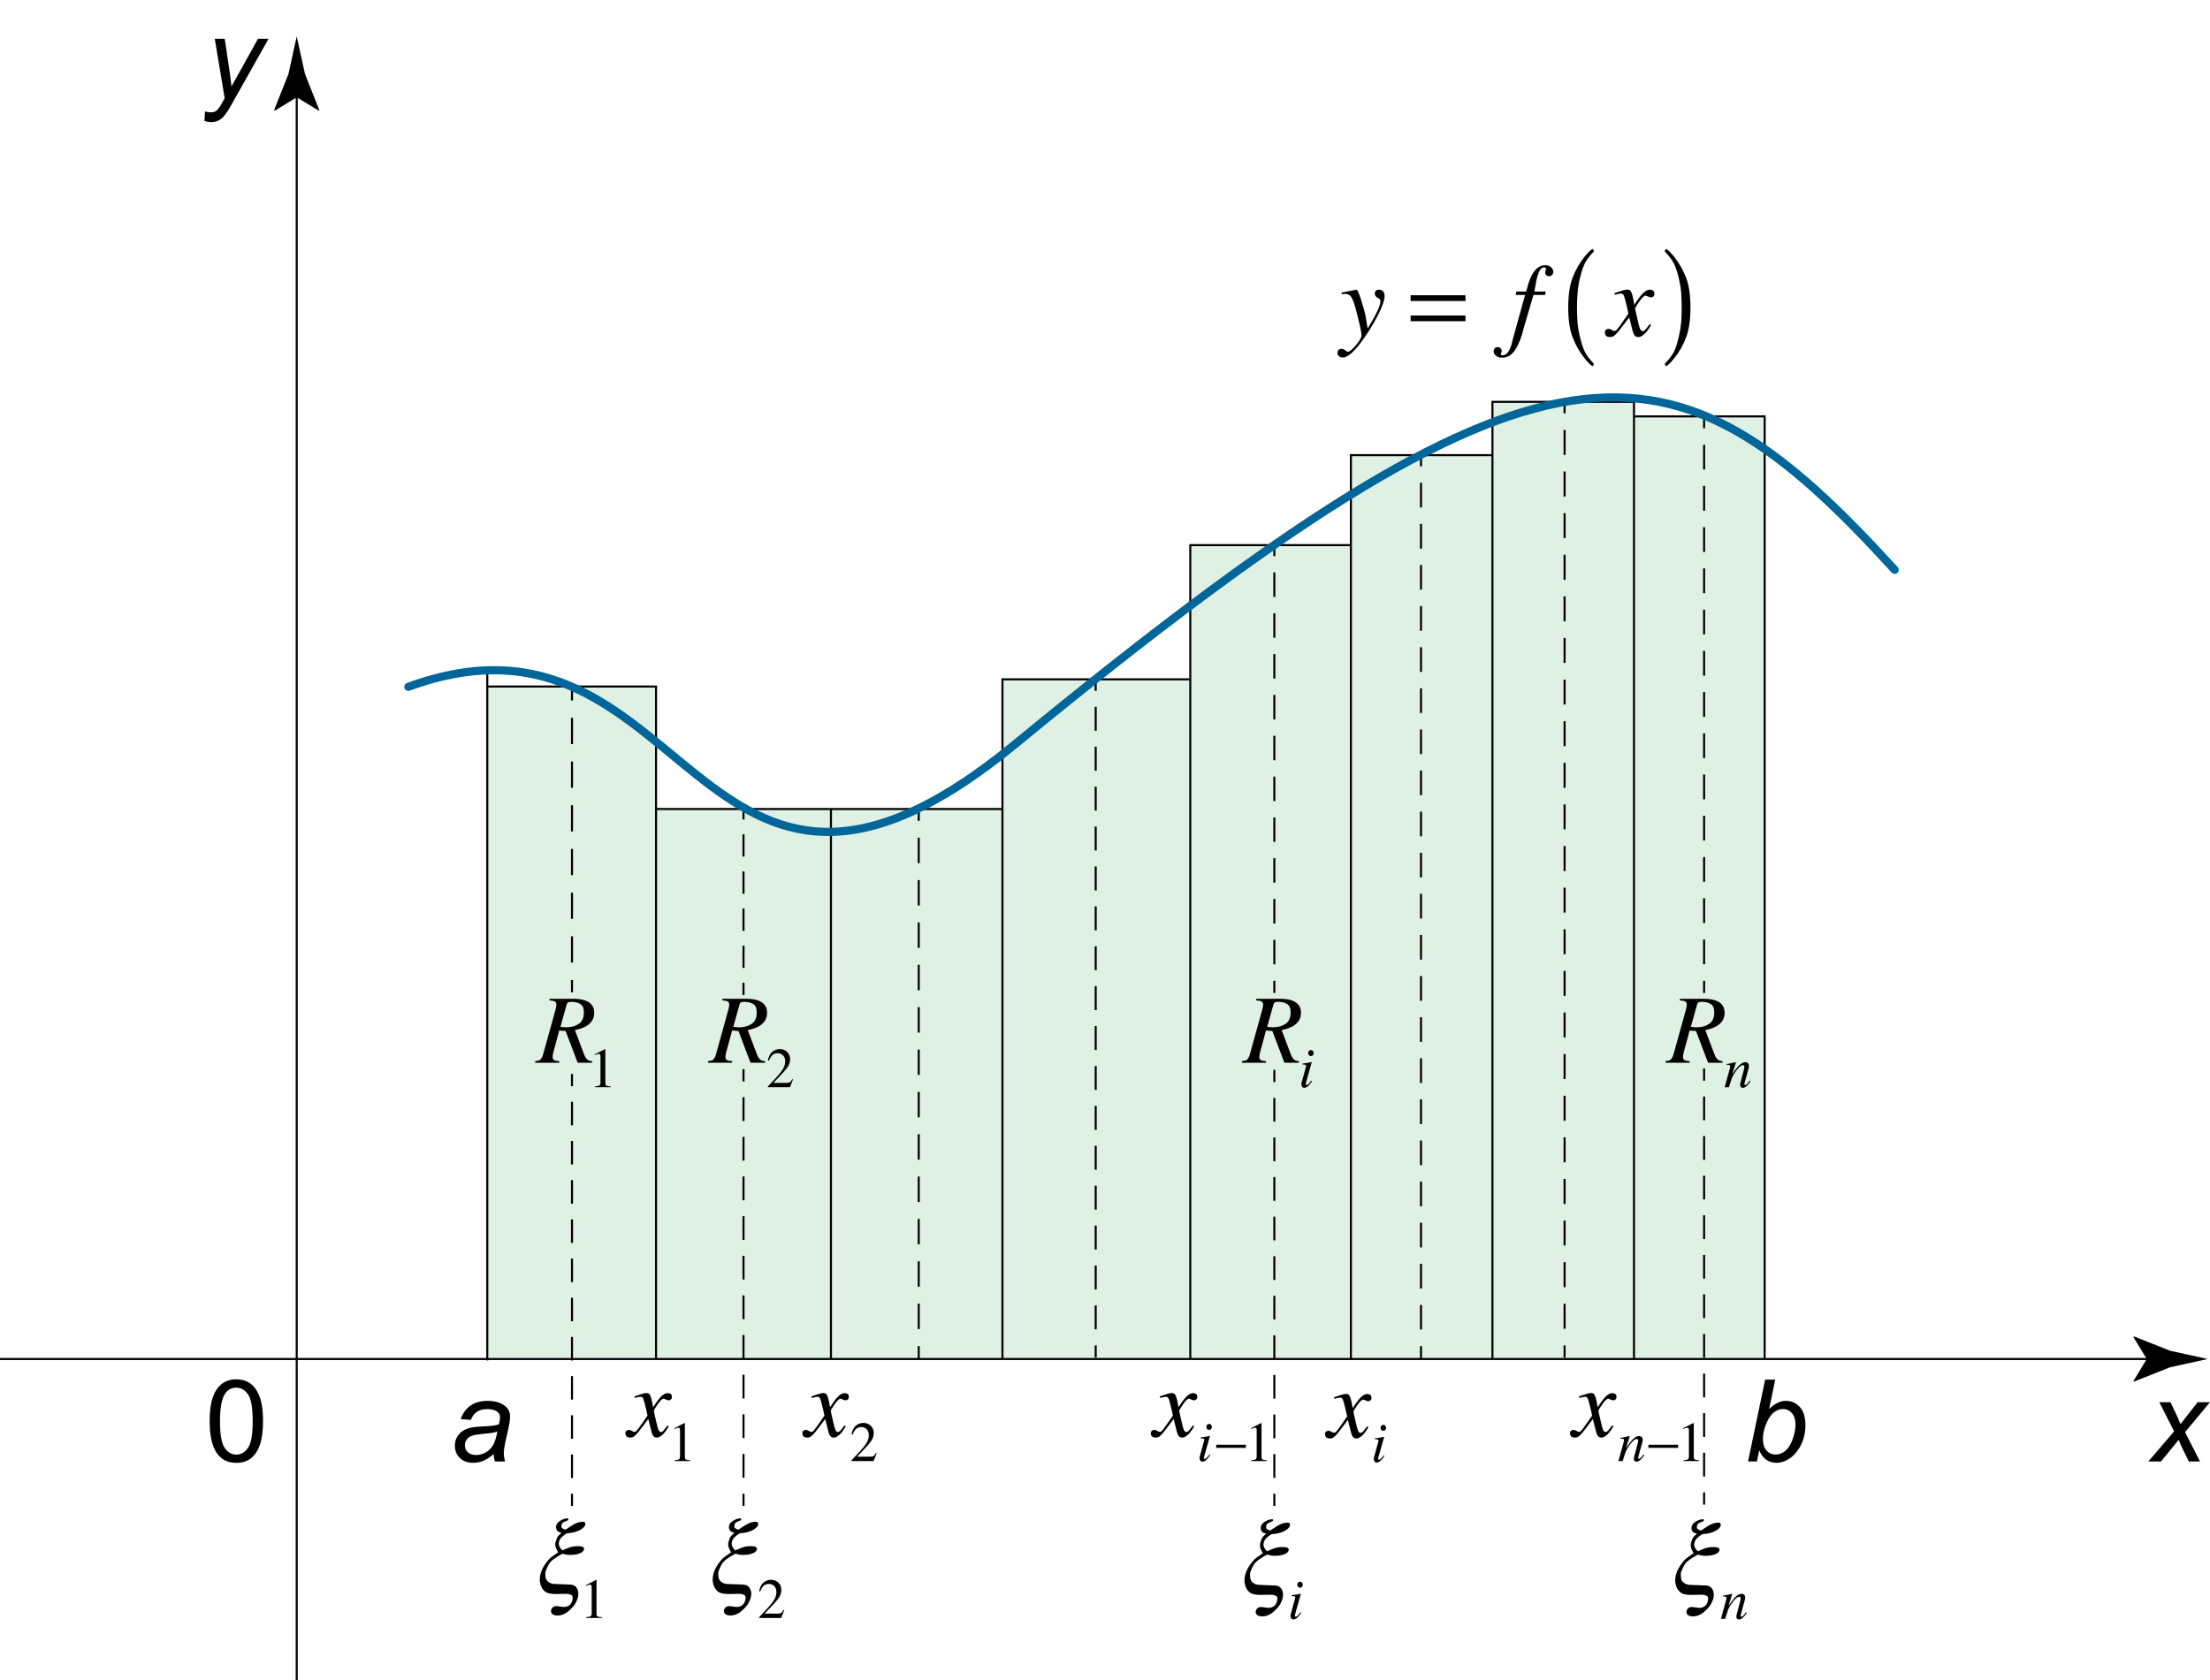 <?xml version="1.0" encoding="utf-8"?>
<!-- Generator: Adobe Illustrator 19.1.0, SVG Export Plug-In . SVG Version: 6.00 Build 0)  -->
<svg version="1.1" xmlns="http://www.w3.org/2000/svg" xmlns:xlink="http://www.w3.org/1999/xlink" x="0px" y="0px"
	 viewBox="0 0 270.615 205.792" style="enable-background:new 0 0 270.615 205.792;" xml:space="preserve">
<style type="text/css">
	.st0{opacity:0.15;fill:#299951;}
	.st1{fill:#131312;}
	.st2{fill:none;stroke:#000000;stroke-width:0.25;}
	.st3{fill:none;stroke:#000000;stroke-width:0.25;stroke-miterlimit:10;}
	.st4{fill:none;stroke:#000000;stroke-width:0.25;stroke-miterlimit:10;stroke-dasharray:2.88,1.92;}
	.st5{fill:none;stroke:#000000;stroke-width:0.25;stroke-miterlimit:10;stroke-dasharray:2.913,1.942;}
	.st6{fill:none;stroke:#000000;stroke-width:0.25;stroke-miterlimit:10;stroke-dasharray:2.933,1.955;}
	.st7{fill:none;stroke:#000000;stroke-width:0.25;stroke-miterlimit:10;stroke-dasharray:3.113,2.075;}
	.st8{fill:none;stroke:#000000;stroke-width:0.25;stroke-miterlimit:10;stroke-dasharray:2.909,1.939;}
	.st9{fill:none;stroke:#000000;stroke-width:0.25;stroke-miterlimit:10;stroke-dasharray:3.021,2.014;}
	.st10{fill:none;stroke:#000000;stroke-width:0.25;stroke-miterlimit:10;stroke-dasharray:3.058,2.039;}
	.st11{fill:none;stroke:#000000;stroke-width:0.25;stroke-miterlimit:10;stroke-dasharray:3.211,2.141;}
	.st12{fill:none;stroke:#000000;stroke-width:0.25;stroke-miterlimit:10;stroke-dasharray:2.727,1.818;}
	.st13{fill:none;stroke:#000000;stroke-width:0.25;stroke-miterlimit:10;stroke-dasharray:3,2;}
	.st14{fill:none;stroke:#000000;stroke-width:0.25;stroke-miterlimit:10;stroke-dasharray:3.03,2.02;}
	.st15{fill:none;stroke:#006699;stroke-linecap:round;}
</style>
<g id="_x3C_Layer_x3E_">
	<rect x="200.162" y="50.935" class="st0" width="15.904" height="115.489"/>
	<rect x="182.787" y="49.226" class="st0" width="17.266" height="117.159"/>
	<rect x="165.496" y="55.726" class="st0" width="17.224" height="110.741"/>
	<rect x="145.787" y="66.751" class="st0" width="19.603" height="99.657"/>
	<rect x="122.829" y="83.184" class="st0" width="22.811" height="83.263"/>
	<rect x="101.787" y="99.088" class="st0" width="20.92" height="67.291"/>
	<rect x="80.287" y="99.096" class="st0" width="21.375" height="67.446"/>
	<rect x="59.699" y="84.09" class="st0" width="20.551" height="82.202"/>
	<path class="st1" d="M36.416,166.459"/>
	<line class="st1" x1="63.335" y1="166.541" x2="64.331" y2="166.541"/>
	<g>
		<g>
			<line class="st2" x1="0" y1="166.458" x2="264.219" y2="166.458"/>
			<g>
				<path d="M262.873,166.458l-1.644-2.702l0.092-0.061l4.406,1.75c1.535,0.338,3.07,0.675,4.606,1.013
					c-1.535,0.338-3.07,0.675-4.606,1.013l-4.406,1.75l-0.092-0.046L262.873,166.458z"/>
			</g>
		</g>
	</g>
	<g>
		<path d="M25.03,14.813l0.075-1.162c0.255,0.073,0.503,0.109,0.745,0.109c0.251,0,0.454-0.057,0.608-0.171
			c0.201-0.15,0.419-0.433,0.656-0.848l0.397-0.711l-1.21-7.28h1.217l0.547,3.671
			c0.109,0.725,0.203,1.449,0.28,2.174l3.247-5.845h1.292l-4.628,8.224c-0.447,0.802-0.843,1.333-1.19,1.593
			s-0.745,0.39-1.196,0.39C25.583,14.957,25.303,14.909,25.03,14.813z"/>
	</g>
	<g>
		<path d="M263.063,179.009l3.158-3.685l-1.812-3.575h1.367l0.615,1.292c0.228,0.483,0.433,0.946,0.615,1.388
			l2.092-2.68h1.511l-3.049,3.671l1.832,3.589h-1.367l-0.725-1.477c-0.155-0.315-0.33-0.704-0.526-1.169
			l-2.16,2.646H263.063z"/>
	</g>
	<g>
		<g>
			<line class="st2" x1="36.333" y1="205.792" x2="36.333" y2="10.573"/>
			<g>
				<path d="M36.333,11.919l-2.702,1.644l-0.061-0.092l1.75-4.406c0.338-1.535,0.675-3.07,1.013-4.606
					c0.338,1.535,0.675,3.07,1.013,4.606l1.75,4.406L39.05,13.562L36.333,11.919z"/>
			</g>
		</g>
	</g>
	<g>
		<path d="M25.672,174.067c0-1.185,0.122-2.139,0.366-2.861s0.606-1.279,1.087-1.671s1.086-0.588,1.815-0.588
			c0.538,0,1.009,0.108,1.415,0.325s0.741,0.529,1.005,0.936s0.472,0.905,0.622,1.49s0.226,1.375,0.226,2.369
			c0,1.176-0.121,2.125-0.362,2.847s-0.603,1.281-1.083,1.675s-1.088,0.591-1.822,0.591
			c-0.966,0-1.725-0.346-2.276-1.039C26.003,177.307,25.672,175.949,25.672,174.067z M26.937,174.067
			c0,1.645,0.192,2.74,0.578,3.285s0.86,0.817,1.425,0.817s1.04-0.273,1.425-0.82s0.578-1.641,0.578-3.281
			c0-1.65-0.192-2.746-0.578-3.288s-0.865-0.814-1.439-0.814c-0.565,0-1.016,0.239-1.353,0.718
			C27.149,171.294,26.937,172.422,26.937,174.067z"/>
	</g>
	<path class="st3" d="M216.083,50.917c0,19.326,0,115.542,0,115.542"/>
	<g>
		<g>
			<path d="M163.898,42.869c0.083-0.096,0.204-0.144,0.362-0.144c0.103,0,0.195,0.019,0.274,0.06
				c0.079,0.039,0.162,0.097,0.249,0.171l0.088,0.062c0.024,0.021,0.053,0.036,0.084,0.046
				c0.031,0.011,0.065,0.016,0.102,0.016c0.204,0,0.531-0.269,0.982-0.806s0.677-0.929,0.677-1.174
				c0-0.232-0.077-0.689-0.233-1.37c-0.156-0.681-0.307-1.287-0.452-1.818c-0.204-0.747-0.39-1.253-0.559-1.519
				c-0.168-0.266-0.417-0.398-0.745-0.398c-0.025,0-0.068,0.003-0.128,0.009c-0.06,0.006-0.163,0.018-0.309,0.034
				V35.832l1.702-0.33l0.131-0.013c0.103-0.013,0.304,0.456,0.599,1.403c0.267,0.853,0.432,1.473,0.496,1.861
				l0.252,1.488c0.436-0.733,0.758-1.295,0.962-1.686c0.399-0.77,0.599-1.31,0.599-1.618
				c0-0.071-0.013-0.141-0.037-0.209c-0.025-0.069-0.083-0.128-0.175-0.178l-0.106-0.056
				c-0.066-0.033-0.144-0.096-0.233-0.187c-0.09-0.092-0.134-0.215-0.134-0.369c0-0.129,0.041-0.237,0.124-0.325
				s0.208-0.131,0.375-0.131c0.207,0,0.376,0.061,0.505,0.184c0.129,0.123,0.193,0.332,0.193,0.627
				c0,0.445-0.243,1.161-0.73,2.147c-0.375,0.751-0.793,1.48-1.254,2.186c-0.578,0.88-1.075,1.56-1.491,2.037
				c-0.661,0.752-1.21,1.128-1.647,1.128c-0.171,0-0.321-0.052-0.452-0.156s-0.197-0.245-0.197-0.424
				C163.773,43.079,163.815,42.964,163.898,42.869z"/>
		</g>
		<g>
			<path d="M172.731,36.163h6.718v0.705h-6.718V36.163z M172.731,38.645h6.718v0.699h-6.718V38.645z"/>
		</g>
		<g>
			<path d="M190.069,33.655c-0.092,0.116-0.219,0.175-0.381,0.175c-0.142,0-0.258-0.045-0.35-0.135
				c-0.092-0.09-0.137-0.195-0.137-0.317c0-0.084,0.039-0.228,0.118-0.433c0-0.054-0.027-0.102-0.081-0.144
				c-0.047-0.038-0.104-0.056-0.171-0.056c-0.312,0-0.573,0.335-0.784,1.006c-0.117,0.388-0.25,1.04-0.397,1.956
				h1.392l-0.088,0.418h-1.419l-1.193,4.075c-0.252,1.077-0.591,1.948-1.016,2.613s-0.968,0.997-1.63,0.997
				c-0.304,0-0.553-0.081-0.747-0.243s-0.291-0.343-0.291-0.543c0-0.124,0.04-0.241,0.121-0.349
				c0.081-0.108,0.203-0.162,0.365-0.162c0.142,0,0.261,0.047,0.358,0.14c0.098,0.094,0.146,0.209,0.146,0.346
				c0,0.075-0.021,0.151-0.065,0.228c-0.043,0.077-0.065,0.13-0.065,0.159c0,0.038,0.024,0.069,0.072,0.094
				s0.109,0.038,0.184,0.038c0.354,0,0.654-0.279,0.9-0.836c0.129-0.291,0.247-0.692,0.355-1.204l1.482-5.352
				h-1.154l0.088-0.418h1.208c0.228-0.969,0.482-1.687,0.766-2.152c0.421-0.715,0.941-1.073,1.56-1.073
				c0.283,0,0.519,0.081,0.707,0.243c0.189,0.163,0.282,0.348,0.282,0.555
				C190.205,33.414,190.16,33.539,190.069,33.655z"/>
		</g>
		<g>
			<path d="M196.667,40.377c0.1-0.068,0.202-0.103,0.306-0.103c0.05,0,0.1,0.007,0.15,0.022
				c0.05,0.015,0.103,0.039,0.162,0.072l0.218,0.119c0.029,0.017,0.058,0.028,0.084,0.034
				c0.027,0.006,0.058,0.009,0.091,0.009c0.103,0,0.184-0.026,0.24-0.078c0.056-0.052,0.2-0.234,0.434-0.546
				c0.153-0.204,0.503-0.701,1.048-1.491c0-0.029-0.048-0.252-0.144-0.67s-0.183-0.772-0.262-1.063
				c-0.079-0.295-0.15-0.49-0.212-0.584c-0.062-0.093-0.18-0.14-0.35-0.14c-0.059,0-0.173,0.021-0.343,0.062
				c-0.108,0.025-0.225,0.054-0.35,0.087l-0.057-0.193l0.692-0.237c0.179-0.062,0.345-0.112,0.496-0.149
				c0.152-0.038,0.282-0.056,0.39-0.056c0.175,0,0.306,0.052,0.394,0.156c0.133,0.167,0.245,0.495,0.337,0.985
				l0.131,0.711c0.374-0.574,0.665-0.978,0.873-1.21c0.188-0.212,0.364-0.37,0.53-0.474
				c0.166-0.103,0.324-0.156,0.475-0.156c0.141,0,0.256,0.021,0.343,0.062c0.158,0.075,0.237,0.216,0.237,0.424
				c0,0.141-0.04,0.252-0.119,0.331s-0.181,0.118-0.306,0.118c-0.046,0-0.089-0.005-0.131-0.016
				c-0.041-0.01-0.085-0.026-0.131-0.046l-0.162-0.069c-0.046-0.021-0.09-0.039-0.131-0.053
				c-0.042-0.014-0.073-0.021-0.094-0.021c-0.188,0-0.447,0.242-0.779,0.727c-0.333,0.484-0.499,0.764-0.499,0.839
				c0,0.062,0.038,0.265,0.115,0.608s0.161,0.706,0.253,1.088c0.083,0.362,0.153,0.611,0.212,0.749
				c0.096,0.225,0.203,0.337,0.324,0.337c0.112,0,0.227-0.062,0.343-0.187c0.116-0.125,0.291-0.35,0.524-0.674
				l0.174,0.106c-0.179,0.325-0.363,0.601-0.555,0.83c-0.362,0.433-0.707,0.649-1.035,0.649
				c-0.208,0-0.373-0.1-0.493-0.299c-0.07-0.116-0.14-0.308-0.206-0.574l-0.387-1.541l-1.278,1.678
				c-0.25,0.291-0.442,0.486-0.577,0.586c-0.136,0.1-0.303,0.15-0.502,0.15c-0.267,0-0.447-0.083-0.543-0.249
				c-0.054-0.087-0.081-0.191-0.081-0.312C196.518,40.56,196.568,40.445,196.667,40.377z"/>
		</g>
		<g>
			<path d="M195.181,44.566l-0.125,0.284c-0.175,0-0.528-0.338-1.06-1.014c-0.569-0.709-1.033-1.522-1.391-2.441
				c-0.383-0.925-0.574-2.166-0.574-3.722c0-1.546,0.188-2.79,0.561-3.731c0.353-0.903,0.817-1.716,1.392-2.441
				c0.536-0.665,0.894-0.998,1.072-0.998l0.125,0.284c-0.632,0.654-1.044,1.23-1.235,1.727
				c-0.195,0.487-0.361,1.027-0.499,1.622c-0.142,0.606-0.231,1.176-0.268,1.711
				c-0.051,0.535-0.075,1.144-0.075,1.825c0,0.606,0.021,1.206,0.062,1.8c0.033,0.492,0.139,1.116,0.318,1.873
				c0.17,0.714,0.361,1.29,0.573,1.728C194.275,43.517,194.649,44.015,195.181,44.566z"/>
		</g>
		<g>
			<path d="M203.972,44.85l-0.131-0.284c0.644-0.665,1.062-1.241,1.254-1.727c0.162-0.395,0.324-0.941,0.486-1.638
				c0.137-0.6,0.231-1.165,0.28-1.695c0.042-0.595,0.062-1.206,0.062-1.833c0-0.595-0.021-1.198-0.062-1.809
				c-0.033-0.497-0.135-1.116-0.306-1.857c-0.153-0.654-0.349-1.23-0.586-1.727
				c-0.212-0.433-0.589-0.93-1.129-1.492l0.131-0.284c0.179,0,0.536,0.333,1.072,0.998
				c0.55,0.697,1.013,1.511,1.392,2.441c0.374,0.941,0.561,2.184,0.561,3.731c0,1.546-0.188,2.787-0.561,3.722
				c-0.357,0.919-0.821,1.732-1.392,2.441C204.512,44.512,204.155,44.85,203.972,44.85z"/>
		</g>
	</g>
	<g>
		<path d="M60.443,178.107c-0.428,0.369-0.841,0.639-1.237,0.81s-0.82,0.256-1.272,0.256
			c-0.67,0-1.21-0.197-1.62-0.591s-0.615-0.899-0.615-1.514c0-0.406,0.092-0.765,0.277-1.077
			s0.43-0.563,0.735-0.752s0.679-0.325,1.121-0.407c0.278-0.055,0.806-0.098,1.583-0.13s1.334-0.114,1.671-0.246
			c0.096-0.337,0.144-0.618,0.144-0.841c0-0.287-0.105-0.513-0.315-0.677c-0.287-0.228-0.707-0.342-1.258-0.342
			c-0.519,0-0.944,0.115-1.275,0.345s-0.571,0.557-0.721,0.981l-1.251-0.109c0.255-0.72,0.66-1.272,1.213-1.654
			s1.252-0.574,2.095-0.574c0.898,0,1.609,0.214,2.133,0.643c0.401,0.319,0.602,0.734,0.602,1.244
			c0,0.387-0.057,0.836-0.171,1.347l-0.403,1.805c-0.127,0.574-0.191,1.042-0.191,1.401
			c0,0.228,0.05,0.556,0.15,0.984h-1.251C60.518,178.773,60.47,178.472,60.443,178.107z M60.901,175.332
			c-0.173,0.068-0.359,0.121-0.557,0.157s-0.53,0.075-0.995,0.116c-0.72,0.064-1.228,0.144-1.524,0.243
			s-0.519,0.254-0.67,0.468s-0.226,0.451-0.226,0.711c0,0.346,0.12,0.631,0.359,0.855s0.58,0.335,1.022,0.335
			c0.41,0,0.804-0.108,1.183-0.325s0.677-0.519,0.895-0.906S60.778,176.047,60.901,175.332z"/>
	</g>
	<g>
		<path d="M214.048,179.009l2.092-10.021h1.237l-0.745,3.582c0.392-0.36,0.747-0.614,1.066-0.762
			s0.651-0.222,0.998-0.222c0.679,0,1.245,0.253,1.699,0.759c0.453,0.506,0.68,1.242,0.68,2.208
			c0,0.643-0.091,1.23-0.273,1.764s-0.408,0.981-0.677,1.343s-0.547,0.652-0.834,0.868s-0.581,0.378-0.882,0.485
			s-0.59,0.161-0.868,0.161c-0.478,0-0.9-0.127-1.265-0.379s-0.649-0.639-0.855-1.159l-0.287,1.374H214.048z
			 M215.88,176.029l-0.007,0.232c0,0.62,0.148,1.091,0.444,1.415s0.665,0.485,1.107,0.485
			c0.433,0,0.83-0.151,1.193-0.455c0.361-0.303,0.659-0.776,0.892-1.419s0.349-1.235,0.349-1.777
			c0-0.611-0.146-1.085-0.441-1.422c-0.293-0.337-0.657-0.506-1.09-0.506c-0.446,0-0.856,0.172-1.23,0.516
			s-0.685,0.874-0.936,1.589C215.974,175.222,215.88,175.669,215.88,176.029z"/>
	</g>
	<path class="st3" d="M101.75,99.125c0,11.248,0,67.25,0,67.25"/>
	<path class="st3" d="M122.75,83.125c0,13.924,0,83.25,0,83.25"/>
	<path class="st3" d="M145.75,66.75c0,16.663,0,99.625,0,99.625"/>
	<path class="st3" d="M165.417,55.709c0,18.51,0,110.667,0,110.667"/>
	<path class="st3" d="M200.083,48.834c0,19.66,0,117.542,0,117.542"/>
	<path class="st3" d="M182.75,49.209c0,19.597,0,117.167,0,117.167"/>
	<g>
		<g>
			<path class="st3" d="M70.042,131.542c0,0.422,0,0.924,0,1.497"/>
			<path class="st4" d="M70.042,134.955c0,11.306,0,38.691,0,47.044"/>
			<path class="st3" d="M70.042,182.961c0,0.963,0,1.497,0,1.497"/>
		</g>
	</g>
	<g>
		<g>
			<path class="st3" d="M91.042,130.958c0,0.422,0,0.924,0,1.497"/>
			<path class="st5" d="M91.042,134.394c0,11.428,0,39.164,0,47.594"/>
			<path class="st3" d="M91.042,182.961c0,0.963,0,1.497,0,1.497"/>
		</g>
	</g>
	<g>
		<g>
			<path class="st3" d="M134.167,83.125c0,0.444,0,0.945,0,1.497"/>
			<path class="st6" d="M134.167,86.574c0,16.977,0,65.69,0,77.24"/>
			<path class="st3" d="M134.167,164.796c0,0.97,0,1.496,0,1.496"/>
		</g>
	</g>
	<g>
		<g>
			<path class="st3" d="M112.5,99.042c0,0.434,0,0.934,0,1.495"/>
			<path class="st7" d="M112.5,102.61c0,14.132,0,51.191,0,61.227"/>
			<path class="st3" d="M112.5,164.88c0,0.966,0,1.496,0,1.496"/>
		</g>
	</g>
	<g>
		<g>
			<path class="st3" d="M156.042,131.042c0,0.422,0,0.924,0,1.497"/>
			<path class="st8" d="M156.042,134.474c0,11.411,0,39.096,0,47.515"/>
			<path class="st3" d="M156.042,182.961c0,0.963,0,1.497,0,1.497"/>
		</g>
	</g>
	<g>
		<g>
			<path class="st3" d="M174,55.625c0,0.455,0,0.955,0,1.496"/>
			<path class="st9" d="M174,59.133c0,21.925,0,90.729,0,104.738"/>
			<path class="st3" d="M174,164.879c0,0.974,0,1.497,0,1.497"/>
		</g>
	</g>
	<g>
		<g>
			<path class="st3" d="M191.583,49.125c0,0.457,0,0.956,0,1.496"/>
			<path class="st10" d="M191.583,52.657c0,23.065,0,96.559,0,111.115"/>
			<path class="st3" d="M191.583,164.796c0,0.974,0,1.496,0,1.496"/>
		</g>
	</g>
	<g>
		<g>
			<path class="st3" d="M208.667,130.875c0,0.422,0,0.924,0,1.497"/>
			<path class="st8" d="M208.667,134.307c0,11.411,0,39.096,0,47.515"/>
			<path class="st3" d="M208.667,182.795c0,0.963,0,1.497,0,1.497"/>
		</g>
	</g>
	<g>
		<g>
			<path d="M65.538,129.974c0.281-0.023,0.475-0.074,0.58-0.152c0.164-0.117,0.299-0.361,0.404-0.732l1.471-5.311
				c0.031-0.105,0.061-0.23,0.091-0.371c0.029-0.143,0.044-0.267,0.044-0.372c0-0.184-0.066-0.309-0.199-0.377
				s-0.348-0.11-0.644-0.126v-0.193h2.974c0.571,0,1.046,0.07,1.426,0.211c0.719,0.27,1.079,0.768,1.079,1.494
				c0,0.695-0.313,1.235-0.939,1.618c-0.34,0.207-0.816,0.377-1.426,0.51l1.111,2.94
				c0.109,0.289,0.234,0.502,0.375,0.639s0.35,0.211,0.627,0.223v0.193h-1.775l-1.477-3.885l-0.783-0.059
				l-0.674,2.503c-0.029,0.104-0.056,0.204-0.079,0.298c-0.039,0.191-0.059,0.34-0.059,0.445
				c0,0.184,0.065,0.31,0.193,0.381s0.338,0.111,0.627,0.123v0.193h-2.947V129.974z M69.129,125.822
				c0.062,0.006,0.131,0.009,0.205,0.009c0.605,0,1.116-0.14,1.535-0.418c0.419-0.279,0.628-0.75,0.628-1.412
				c0-0.504-0.143-0.845-0.429-1.023c-0.287-0.18-0.655-0.27-1.106-0.27c-0.161,0-0.286,0.019-0.377,0.059
				c-0.09,0.039-0.155,0.127-0.194,0.263l-0.765,2.743C68.899,125.8,69.067,125.816,69.129,125.822z"/>
		</g>
		<g>
			<path d="M74.12,128.538c0.002,0.006,0.002,0.019,0.002,0.039v4.078c0,0.174,0.046,0.285,0.14,0.332
				c0.093,0.048,0.267,0.076,0.521,0.085v0.095h-1.914v-0.102c0.273-0.014,0.452-0.051,0.535-0.112
				c0.084-0.06,0.126-0.192,0.126-0.396v-3.137c0-0.108-0.014-0.191-0.041-0.248
				c-0.027-0.056-0.086-0.084-0.176-0.084c-0.059,0-0.135,0.016-0.229,0.049c-0.094,0.032-0.181,0.067-0.262,0.103
				v-0.095l1.243-0.634h0.041C74.114,128.524,74.119,128.532,74.12,128.538z"/>
		</g>
	</g>
	<g>
		<g>
			<path d="M86.704,129.974c0.281-0.023,0.475-0.074,0.58-0.152c0.164-0.117,0.299-0.361,0.404-0.732l1.471-5.311
				c0.031-0.105,0.061-0.23,0.091-0.371c0.029-0.143,0.044-0.267,0.044-0.372c0-0.184-0.066-0.309-0.199-0.377
				s-0.348-0.11-0.644-0.126v-0.193h2.974c0.571,0,1.046,0.07,1.426,0.211c0.719,0.27,1.079,0.768,1.079,1.494
				c0,0.695-0.313,1.235-0.939,1.618c-0.34,0.207-0.816,0.377-1.426,0.51l1.111,2.94
				c0.109,0.289,0.234,0.502,0.375,0.639s0.35,0.211,0.627,0.223v0.193h-1.775l-1.477-3.885l-0.783-0.059
				l-0.674,2.503c-0.029,0.104-0.056,0.204-0.079,0.298c-0.039,0.191-0.059,0.34-0.059,0.445
				c0,0.184,0.065,0.31,0.193,0.381s0.338,0.111,0.627,0.123v0.193h-2.947V129.974z M90.296,125.822
				c0.062,0.006,0.131,0.009,0.205,0.009c0.605,0,1.116-0.14,1.535-0.418c0.419-0.279,0.628-0.75,0.628-1.412
				c0-0.504-0.143-0.845-0.429-1.023c-0.287-0.18-0.655-0.27-1.106-0.27c-0.161,0-0.286,0.019-0.377,0.059
				c-0.09,0.039-0.155,0.127-0.194,0.263l-0.765,2.743C90.066,125.8,90.233,125.816,90.296,125.822z"/>
		</g>
		<g>
			<path d="M94.019,133.089c0.827-0.857,1.388-1.487,1.684-1.889s0.444-0.793,0.444-1.175
				c0-0.333-0.09-0.588-0.271-0.763S95.479,129,95.228,129c-0.31,0-0.56,0.113-0.752,0.339
				c-0.106,0.124-0.208,0.315-0.305,0.572l-0.145-0.031c0.113-0.519,0.304-0.879,0.574-1.081
				s0.56-0.303,0.869-0.303c0.382,0,0.69,0.12,0.927,0.36c0.236,0.24,0.354,0.534,0.354,0.882
				c0,0.37-0.128,0.727-0.383,1.069c-0.255,0.343-0.81,0.953-1.664,1.831h1.555c0.217,0,0.37-0.026,0.458-0.078
				c0.088-0.052,0.188-0.178,0.298-0.379l0.088,0.041l-0.376,0.944h-2.707V133.089z"/>
		</g>
	</g>
	<g>
		<g>
			<path d="M152.079,129.974c0.281-0.023,0.475-0.074,0.58-0.152c0.164-0.117,0.299-0.361,0.404-0.732l1.471-5.311
				c0.031-0.105,0.061-0.23,0.091-0.371c0.029-0.143,0.044-0.267,0.044-0.372c0-0.184-0.066-0.309-0.199-0.377
				s-0.348-0.11-0.644-0.126v-0.193h2.975c0.57,0,1.046,0.07,1.426,0.211c0.719,0.27,1.079,0.768,1.079,1.494
				c0,0.695-0.314,1.235-0.94,1.618c-0.34,0.207-0.815,0.377-1.426,0.51l1.111,2.94
				c0.109,0.289,0.234,0.502,0.375,0.639s0.35,0.211,0.627,0.223v0.193h-1.775l-1.477-3.885l-0.783-0.059
				l-0.674,2.503c-0.029,0.104-0.056,0.204-0.079,0.298c-0.039,0.191-0.059,0.34-0.059,0.445
				c0,0.184,0.065,0.31,0.193,0.381s0.338,0.111,0.627,0.123v0.193h-2.947V129.974z M155.671,125.822
				c0.062,0.006,0.131,0.009,0.204,0.009c0.605,0,1.116-0.14,1.535-0.418c0.419-0.279,0.629-0.75,0.629-1.412
				c0-0.504-0.144-0.845-0.43-1.023c-0.286-0.18-0.654-0.27-1.105-0.27c-0.161,0-0.286,0.019-0.377,0.059
				c-0.09,0.039-0.154,0.127-0.193,0.263l-0.766,2.743C155.441,125.8,155.609,125.816,155.671,125.822z"/>
		</g>
		<g>
			<path d="M160.605,130.097c0.012,0.008,0.017,0.018,0.015,0.028l-0.684,2.419
				c-0.032,0.129-0.048,0.205-0.048,0.231c0,0.033,0.007,0.062,0.021,0.088c0.012,0.027,0.04,0.04,0.085,0.04
				c0.076,0,0.179-0.066,0.305-0.199c0.074-0.079,0.166-0.192,0.274-0.339l0.088,0.074l-0.033,0.048
				c-0.17,0.237-0.31,0.407-0.421,0.512c-0.174,0.162-0.343,0.243-0.508,0.243c-0.097,0-0.178-0.04-0.242-0.122
				c-0.065-0.081-0.097-0.177-0.097-0.287c0-0.065,0.005-0.123,0.014-0.172c0.009-0.048,0.026-0.12,0.051-0.215
				l0.482-1.741c0.007-0.027,0.013-0.052,0.017-0.074c0.005-0.022,0.007-0.045,0.007-0.067
				c0-0.082-0.029-0.132-0.09-0.151c-0.06-0.019-0.178-0.028-0.353-0.028v-0.112
				c0.186-0.022,0.32-0.04,0.402-0.053c0.081-0.012,0.164-0.025,0.247-0.038c0.107-0.019,0.209-0.039,0.306-0.061
				C160.537,130.096,160.592,130.089,160.605,130.097z M160.285,129.248c-0.065-0.072-0.098-0.159-0.098-0.261
				c0-0.104,0.032-0.192,0.098-0.265s0.144-0.108,0.237-0.108s0.172,0.036,0.239,0.108
				c0.066,0.072,0.1,0.16,0.1,0.265c0,0.103-0.033,0.191-0.1,0.262c-0.067,0.071-0.146,0.107-0.239,0.107
				S160.35,129.32,160.285,129.248z"/>
		</g>
	</g>
	<g>
		<g>
			<path d="M203.954,129.974c0.281-0.023,0.475-0.074,0.58-0.152c0.164-0.117,0.299-0.361,0.404-0.732l1.471-5.311
				c0.031-0.105,0.061-0.23,0.091-0.371c0.029-0.143,0.044-0.267,0.044-0.372c0-0.184-0.066-0.309-0.199-0.377
				s-0.348-0.11-0.644-0.126v-0.193h2.975c0.57,0,1.046,0.07,1.426,0.211c0.719,0.27,1.079,0.768,1.079,1.494
				c0,0.695-0.314,1.235-0.94,1.618c-0.34,0.207-0.815,0.377-1.426,0.51l1.111,2.94
				c0.109,0.289,0.234,0.502,0.375,0.639s0.35,0.211,0.627,0.223v0.193h-1.775l-1.477-3.885l-0.783-0.059
				l-0.674,2.503c-0.029,0.104-0.056,0.204-0.079,0.298c-0.039,0.191-0.059,0.34-0.059,0.445
				c0,0.184,0.065,0.31,0.193,0.381s0.338,0.111,0.627,0.123v0.193h-2.947V129.974z M207.546,125.822
				c0.062,0.006,0.131,0.009,0.204,0.009c0.605,0,1.116-0.14,1.535-0.418c0.419-0.279,0.629-0.75,0.629-1.412
				c0-0.504-0.144-0.845-0.43-1.023c-0.286-0.18-0.654-0.27-1.105-0.27c-0.161,0-0.286,0.019-0.377,0.059
				c-0.09,0.039-0.154,0.127-0.193,0.263l-0.766,2.743C207.316,125.8,207.484,125.816,207.546,125.822z"/>
		</g>
		<g>
			<path d="M211.188,133.167l0.58-2.094c0.05-0.177,0.078-0.284,0.086-0.321c0.008-0.038,0.012-0.078,0.012-0.121
				c0-0.065-0.019-0.117-0.056-0.155c-0.037-0.037-0.11-0.056-0.219-0.056c-0.026,0-0.054,0.002-0.079,0.005
				c-0.026,0.004-0.055,0.008-0.087,0.012v-0.111c0.146-0.022,0.25-0.04,0.311-0.051
				c0.061-0.012,0.129-0.025,0.2-0.041l0.603-0.132c0.014,0.009,0.022,0.019,0.026,0.03l-0.448,1.457
				c0.277-0.423,0.509-0.736,0.695-0.942c0.327-0.363,0.621-0.545,0.88-0.545c0.101,0,0.186,0.019,0.26,0.058
				c0.138,0.074,0.207,0.209,0.207,0.403c0,0.054-0.006,0.11-0.017,0.169c-0.012,0.059-0.026,0.122-0.044,0.19
				l-0.446,1.623c-0.009,0.033-0.019,0.075-0.03,0.123c-0.012,0.049-0.017,0.083-0.017,0.103
				c0,0.034,0.008,0.065,0.023,0.092s0.041,0.04,0.076,0.04c0.056,0,0.121-0.034,0.194-0.102
				c0.073-0.069,0.194-0.217,0.36-0.442l0.099,0.088c-0.182,0.251-0.325,0.427-0.432,0.528
				c-0.182,0.179-0.355,0.268-0.521,0.268c-0.075,0-0.148-0.025-0.218-0.076c-0.07-0.051-0.105-0.143-0.105-0.275
				c0-0.039,0.003-0.079,0.009-0.122s0.013-0.08,0.021-0.112l0.433-1.647c0.022-0.09,0.038-0.164,0.046-0.222
				s0.012-0.099,0.012-0.123c0-0.055-0.013-0.102-0.039-0.141c-0.026-0.04-0.072-0.06-0.139-0.06
				c-0.172,0-0.388,0.153-0.648,0.46c-0.153,0.183-0.309,0.4-0.467,0.653c-0.118,0.196-0.211,0.388-0.278,0.573
				c-0.068,0.186-0.176,0.525-0.323,1.017H211.188z"/>
		</g>
	</g>
	<g>
		<g>
			<path class="st3" d="M70.042,84.292c0,0.401,0,0.904,0,1.495"/>
			<path class="st11" d="M70.042,87.924c0,8.17,0,24.693,0,31.048"/>
			<path class="st3" d="M70.042,120.046c0,0.954,0,1.496,0,1.496"/>
		</g>
	</g>
	<g>
		<g>
			<path class="st3" d="M91.042,98.875c0,0.368,0,0.877,0,1.495"/>
			<path class="st12" d="M91.042,102.192c0,4.942,0,13.212,0,17.278"/>
			<path class="st3" d="M91.042,120.378c0,0.942,0,1.497,0,1.497"/>
		</g>
	</g>
	<g>
		<g>
			<path class="st3" d="M156.042,66.625c0,0.424,0,0.925,0,1.496"/>
			<path class="st13" d="M156.042,70.117c0,11.743,0,40.381,0,49.008"/>
			<path class="st3" d="M156.042,120.129c0,0.963,0,1.497,0,1.497"/>
		</g>
	</g>
	<g>
		<g>
			<path class="st3" d="M208.667,50.959c0,0.437,0,0.938,0,1.498"/>
			<path class="st14" d="M208.667,54.474c0,14.73,0,54.294,0,64.645"/>
			<path class="st3" d="M208.667,120.128c0,0.968,0,1.497,0,1.497"/>
		</g>
	</g>
	<g>
		<g>
			<path d="M76.724,175.235c0.094-0.065,0.19-0.097,0.287-0.097c0.047,0,0.094,0.007,0.141,0.021
				s0.098,0.036,0.152,0.067l0.205,0.111c0.027,0.016,0.054,0.026,0.079,0.032s0.054,0.009,0.085,0.009
				c0.098,0,0.173-0.024,0.226-0.073s0.189-0.22,0.407-0.513c0.144-0.191,0.473-0.658,0.984-1.4
				c0-0.027-0.045-0.237-0.135-0.63s-0.172-0.726-0.246-0.999c-0.074-0.277-0.141-0.46-0.199-0.548
				s-0.168-0.132-0.328-0.132c-0.055,0-0.162,0.019-0.322,0.059c-0.102,0.023-0.211,0.051-0.328,0.082l-0.053-0.182
				l0.65-0.223c0.168-0.059,0.323-0.105,0.466-0.141s0.265-0.053,0.366-0.053c0.164,0,0.287,0.049,0.369,0.146
				c0.125,0.156,0.231,0.465,0.316,0.926l0.123,0.668c0.352-0.539,0.625-0.918,0.82-1.137
				c0.176-0.199,0.342-0.348,0.498-0.445s0.305-0.146,0.445-0.146c0.133,0,0.24,0.019,0.322,0.059
				c0.148,0.07,0.223,0.203,0.223,0.398c0,0.133-0.037,0.236-0.111,0.31s-0.17,0.111-0.287,0.111
				c-0.043,0-0.084-0.005-0.123-0.015s-0.08-0.024-0.123-0.044l-0.152-0.065c-0.043-0.019-0.084-0.036-0.123-0.05
				s-0.068-0.021-0.088-0.021c-0.176,0-0.42,0.228-0.732,0.683s-0.469,0.718-0.469,0.788
				c0,0.059,0.036,0.249,0.108,0.571s0.151,0.663,0.237,1.022c0.078,0.34,0.144,0.574,0.199,0.703
				c0.09,0.211,0.191,0.316,0.305,0.316c0.105,0,0.213-0.059,0.322-0.176s0.273-0.328,0.492-0.633l0.164,0.1
				c-0.168,0.305-0.342,0.565-0.521,0.779c-0.34,0.406-0.664,0.609-0.973,0.609c-0.195,0-0.35-0.094-0.463-0.281
				c-0.066-0.109-0.131-0.289-0.193-0.539l-0.363-1.447l-1.201,1.576c-0.234,0.273-0.415,0.457-0.542,0.551
				s-0.284,0.141-0.472,0.141c-0.25,0-0.42-0.078-0.51-0.234c-0.051-0.082-0.076-0.18-0.076-0.293
				C76.583,175.408,76.63,175.299,76.724,175.235z"/>
		</g>
		<g>
			<path d="M83.86,174.33c0.002,0.006,0.002,0.019,0.002,0.039v4.078c0,0.174,0.046,0.285,0.14,0.332
				c0.093,0.048,0.267,0.076,0.521,0.085v0.095h-1.914v-0.102c0.273-0.014,0.452-0.051,0.535-0.112
				c0.084-0.06,0.126-0.192,0.126-0.396v-3.137c0-0.108-0.014-0.191-0.041-0.248
				c-0.027-0.056-0.086-0.084-0.176-0.084c-0.059,0-0.135,0.016-0.229,0.049c-0.094,0.032-0.181,0.067-0.262,0.103
				v-0.095l1.243-0.634h0.041C83.854,174.316,83.859,174.324,83.86,174.33z"/>
		</g>
	</g>
	<g>
		<g>
			<path d="M98.39,175.235c0.094-0.065,0.19-0.097,0.287-0.097c0.047,0,0.094,0.007,0.141,0.021
				s0.098,0.036,0.152,0.067l0.205,0.111c0.027,0.016,0.054,0.026,0.079,0.032s0.054,0.009,0.085,0.009
				c0.098,0,0.173-0.024,0.226-0.073s0.189-0.22,0.407-0.513c0.144-0.191,0.473-0.658,0.984-1.4
				c0-0.027-0.045-0.237-0.135-0.63s-0.172-0.726-0.246-0.999c-0.074-0.277-0.141-0.46-0.199-0.548
				s-0.168-0.132-0.328-0.132c-0.055,0-0.162,0.019-0.322,0.059c-0.102,0.023-0.211,0.051-0.328,0.082l-0.053-0.182
				l0.65-0.223c0.168-0.059,0.323-0.105,0.466-0.141s0.265-0.053,0.366-0.053c0.164,0,0.287,0.049,0.369,0.146
				c0.125,0.156,0.231,0.465,0.316,0.926l0.123,0.668c0.352-0.539,0.625-0.918,0.82-1.137
				c0.176-0.199,0.342-0.348,0.498-0.445s0.305-0.146,0.445-0.146c0.133,0,0.24,0.019,0.322,0.059
				c0.148,0.07,0.223,0.203,0.223,0.398c0,0.133-0.037,0.236-0.111,0.31s-0.17,0.111-0.287,0.111
				c-0.043,0-0.084-0.005-0.123-0.015s-0.08-0.024-0.123-0.044l-0.152-0.065c-0.043-0.019-0.084-0.036-0.123-0.05
				s-0.068-0.021-0.088-0.021c-0.176,0-0.42,0.228-0.732,0.683s-0.469,0.718-0.469,0.788
				c0,0.059,0.036,0.249,0.108,0.571s0.151,0.663,0.237,1.022c0.078,0.34,0.144,0.574,0.199,0.703
				c0.09,0.211,0.191,0.316,0.305,0.316c0.105,0,0.213-0.059,0.322-0.176s0.273-0.328,0.492-0.633l0.164,0.1
				c-0.168,0.305-0.342,0.565-0.521,0.779c-0.34,0.406-0.664,0.609-0.973,0.609c-0.195,0-0.35-0.094-0.463-0.281
				c-0.066-0.109-0.131-0.289-0.193-0.539l-0.363-1.447l-1.201,1.576c-0.234,0.273-0.415,0.457-0.542,0.551
				s-0.284,0.141-0.472,0.141c-0.25,0-0.42-0.078-0.51-0.234c-0.051-0.082-0.076-0.18-0.076-0.293
				C98.249,175.408,98.296,175.299,98.39,175.235z"/>
		</g>
		<g>
			<path d="M104.259,178.88c0.827-0.857,1.388-1.487,1.684-1.889s0.444-0.793,0.444-1.175
				c0-0.333-0.09-0.588-0.271-0.763s-0.397-0.263-0.647-0.263c-0.31,0-0.56,0.113-0.752,0.339
				c-0.106,0.124-0.208,0.315-0.305,0.572l-0.145-0.031c0.113-0.519,0.304-0.879,0.574-1.081
				s0.56-0.303,0.869-0.303c0.382,0,0.69,0.12,0.927,0.36c0.236,0.24,0.354,0.534,0.354,0.882
				c0,0.37-0.128,0.727-0.383,1.069c-0.255,0.343-0.81,0.953-1.664,1.831h1.555c0.217,0,0.37-0.026,0.458-0.078
				c0.088-0.052,0.188-0.178,0.298-0.379l0.088,0.041l-0.376,0.944h-2.707V178.88z"/>
		</g>
	</g>
	<g>
		<g>
			<path d="M141.057,175.235c0.094-0.065,0.19-0.097,0.287-0.097c0.047,0,0.094,0.007,0.141,0.021
				s0.098,0.036,0.152,0.067l0.205,0.111c0.027,0.016,0.054,0.026,0.079,0.032s0.054,0.009,0.085,0.009
				c0.098,0,0.173-0.024,0.226-0.073s0.189-0.22,0.407-0.513c0.144-0.191,0.473-0.658,0.984-1.4
				c0-0.027-0.045-0.237-0.135-0.63s-0.172-0.726-0.246-0.999c-0.074-0.277-0.141-0.46-0.199-0.548
				s-0.168-0.132-0.328-0.132c-0.055,0-0.162,0.019-0.322,0.059c-0.102,0.023-0.211,0.051-0.328,0.082l-0.053-0.182
				l0.65-0.223c0.168-0.059,0.323-0.105,0.466-0.141s0.265-0.053,0.366-0.053c0.164,0,0.287,0.049,0.369,0.146
				c0.125,0.156,0.231,0.465,0.316,0.926l0.123,0.668c0.352-0.539,0.625-0.918,0.82-1.137
				c0.176-0.199,0.342-0.348,0.498-0.445s0.305-0.146,0.445-0.146c0.133,0,0.24,0.019,0.322,0.059
				c0.148,0.07,0.223,0.203,0.223,0.398c0,0.133-0.037,0.236-0.111,0.31s-0.17,0.111-0.287,0.111
				c-0.043,0-0.084-0.005-0.123-0.015s-0.08-0.024-0.123-0.044l-0.152-0.065c-0.043-0.019-0.084-0.036-0.123-0.05
				s-0.068-0.021-0.088-0.021c-0.176,0-0.42,0.228-0.732,0.683s-0.469,0.718-0.469,0.788
				c0,0.059,0.036,0.249,0.108,0.571s0.151,0.663,0.237,1.022c0.078,0.34,0.144,0.574,0.199,0.703
				c0.09,0.211,0.191,0.316,0.305,0.316c0.105,0,0.213-0.059,0.322-0.176s0.273-0.328,0.492-0.633l0.164,0.1
				c-0.168,0.305-0.342,0.565-0.521,0.779c-0.34,0.406-0.664,0.609-0.973,0.609c-0.195,0-0.35-0.094-0.463-0.281
				c-0.066-0.109-0.131-0.289-0.193-0.539l-0.363-1.447l-1.201,1.576c-0.234,0.273-0.415,0.457-0.542,0.551
				s-0.284,0.141-0.472,0.141c-0.25,0-0.42-0.078-0.51-0.234c-0.051-0.082-0.076-0.18-0.076-0.293
				C140.916,175.408,140.963,175.299,141.057,175.235z"/>
		</g>
		<g>
			<path d="M148.136,175.888c0.012,0.008,0.017,0.018,0.015,0.028l-0.684,2.419
				c-0.032,0.129-0.048,0.205-0.048,0.231c0,0.033,0.007,0.062,0.021,0.088c0.012,0.027,0.04,0.04,0.085,0.04
				c0.076,0,0.179-0.066,0.305-0.199c0.074-0.079,0.166-0.192,0.274-0.339l0.088,0.074l-0.033,0.048
				c-0.17,0.237-0.31,0.407-0.421,0.512c-0.174,0.162-0.343,0.243-0.508,0.243c-0.097,0-0.178-0.04-0.242-0.122
				c-0.065-0.081-0.097-0.177-0.097-0.287c0-0.065,0.005-0.123,0.014-0.172c0.009-0.048,0.026-0.12,0.051-0.215
				l0.482-1.741c0.007-0.027,0.013-0.052,0.017-0.074c0.005-0.022,0.007-0.045,0.007-0.067
				c0-0.082-0.029-0.132-0.09-0.151c-0.06-0.019-0.178-0.028-0.353-0.028v-0.112
				c0.186-0.022,0.32-0.04,0.402-0.053c0.081-0.012,0.164-0.025,0.247-0.038c0.107-0.019,0.209-0.039,0.306-0.061
				C148.069,175.887,148.123,175.88,148.136,175.888z M147.816,175.04c-0.065-0.072-0.098-0.159-0.098-0.261
				c0-0.104,0.032-0.192,0.098-0.265s0.144-0.108,0.237-0.108s0.172,0.036,0.239,0.108
				c0.066,0.072,0.1,0.16,0.1,0.265c0,0.103-0.033,0.191-0.1,0.262c-0.067,0.071-0.146,0.107-0.239,0.107
				S147.881,175.112,147.816,175.04z"/>
		</g>
		<rect x="148.922" y="176.96" width="3.635" height="0.383"/>
		<g>
			<path d="M154.474,174.33c0.002,0.006,0.002,0.019,0.002,0.039v4.078c0,0.174,0.047,0.285,0.14,0.332
				c0.093,0.048,0.267,0.076,0.521,0.085v0.095h-1.914v-0.102c0.273-0.014,0.451-0.051,0.535-0.112
				c0.083-0.06,0.125-0.192,0.125-0.396v-3.137c0-0.108-0.014-0.191-0.04-0.248c-0.027-0.056-0.086-0.084-0.177-0.084
				c-0.059,0-0.135,0.016-0.229,0.049c-0.094,0.032-0.182,0.067-0.263,0.103v-0.095l1.243-0.634h0.041
				C154.468,174.316,154.473,174.324,154.474,174.33z"/>
		</g>
	</g>
	<g>
		<g>
			<path d="M162.39,175.343c0.094-0.065,0.19-0.097,0.287-0.097c0.047,0,0.094,0.007,0.141,0.021
				s0.098,0.036,0.152,0.067l0.205,0.111c0.027,0.016,0.054,0.026,0.079,0.032s0.054,0.009,0.085,0.009
				c0.098,0,0.173-0.024,0.226-0.073s0.189-0.22,0.407-0.513c0.144-0.191,0.473-0.658,0.984-1.4
				c0-0.027-0.045-0.237-0.135-0.63s-0.172-0.726-0.246-0.999c-0.074-0.277-0.141-0.46-0.199-0.548
				s-0.168-0.132-0.328-0.132c-0.055,0-0.162,0.019-0.322,0.059c-0.102,0.023-0.211,0.051-0.328,0.082l-0.053-0.182
				l0.65-0.223c0.168-0.059,0.323-0.105,0.466-0.141s0.265-0.053,0.366-0.053c0.164,0,0.287,0.049,0.369,0.146
				c0.125,0.156,0.231,0.465,0.316,0.926l0.123,0.668c0.352-0.539,0.625-0.918,0.82-1.137
				c0.176-0.199,0.342-0.348,0.498-0.445s0.305-0.146,0.445-0.146c0.133,0,0.24,0.019,0.322,0.059
				c0.148,0.07,0.223,0.203,0.223,0.398c0,0.133-0.037,0.236-0.111,0.31s-0.17,0.111-0.287,0.111
				c-0.043,0-0.084-0.005-0.123-0.015s-0.08-0.024-0.123-0.044l-0.152-0.065c-0.043-0.019-0.084-0.036-0.123-0.05
				s-0.068-0.021-0.088-0.021c-0.176,0-0.42,0.228-0.732,0.683s-0.469,0.718-0.469,0.788
				c0,0.059,0.036,0.249,0.108,0.571s0.151,0.663,0.237,1.022c0.078,0.34,0.144,0.574,0.199,0.703
				c0.09,0.211,0.191,0.316,0.305,0.316c0.105,0,0.213-0.059,0.322-0.176s0.273-0.328,0.492-0.633l0.164,0.1
				c-0.168,0.305-0.342,0.565-0.521,0.779c-0.34,0.406-0.664,0.609-0.973,0.609c-0.195,0-0.35-0.094-0.463-0.281
				c-0.066-0.109-0.131-0.289-0.193-0.539l-0.363-1.447l-1.201,1.576c-0.234,0.273-0.415,0.457-0.542,0.551
				s-0.284,0.141-0.472,0.141c-0.25,0-0.42-0.078-0.51-0.234c-0.051-0.082-0.076-0.18-0.076-0.293
				C162.249,175.516,162.296,175.408,162.39,175.343z"/>
		</g>
		<g>
			<path d="M169.469,175.997c0.013,0.008,0.017,0.018,0.015,0.028l-0.684,2.419
				c-0.031,0.129-0.047,0.205-0.047,0.231c0,0.033,0.006,0.062,0.019,0.088c0.012,0.027,0.04,0.04,0.085,0.04
				c0.077,0,0.179-0.066,0.306-0.199c0.074-0.079,0.166-0.192,0.273-0.339l0.088,0.074l-0.033,0.048
				c-0.17,0.237-0.31,0.407-0.42,0.512c-0.174,0.162-0.344,0.243-0.508,0.243c-0.098,0-0.179-0.04-0.242-0.122
				c-0.065-0.081-0.098-0.177-0.098-0.287c0-0.065,0.005-0.123,0.014-0.172c0.01-0.048,0.026-0.12,0.051-0.215
				l0.482-1.741c0.007-0.027,0.013-0.052,0.018-0.074c0.004-0.022,0.006-0.045,0.006-0.067
				c0-0.082-0.029-0.132-0.09-0.151c-0.059-0.019-0.178-0.028-0.353-0.028v-0.112
				c0.186-0.022,0.32-0.04,0.402-0.053c0.082-0.012,0.164-0.025,0.247-0.038c0.107-0.019,0.21-0.039,0.306-0.061
				S169.456,175.989,169.469,175.997z M169.15,175.148c-0.066-0.072-0.099-0.159-0.099-0.261
				c0-0.104,0.032-0.192,0.099-0.265c0.065-0.072,0.144-0.108,0.236-0.108c0.093,0,0.172,0.036,0.239,0.108
				c0.066,0.072,0.1,0.16,0.1,0.265c0,0.103-0.033,0.191-0.1,0.262c-0.067,0.071-0.146,0.107-0.239,0.107
				C169.294,175.256,169.214,175.22,169.15,175.148z"/>
		</g>
	</g>
	<g>
		<g>
			<path d="M192.39,175.235c0.094-0.065,0.19-0.097,0.287-0.097c0.047,0,0.094,0.007,0.141,0.021
				s0.098,0.036,0.152,0.067l0.205,0.111c0.027,0.016,0.054,0.026,0.079,0.032s0.054,0.009,0.085,0.009
				c0.098,0,0.173-0.024,0.226-0.073s0.189-0.22,0.407-0.513c0.144-0.191,0.473-0.658,0.984-1.4
				c0-0.027-0.045-0.237-0.135-0.63s-0.172-0.726-0.246-0.999c-0.074-0.277-0.141-0.46-0.199-0.548
				s-0.168-0.132-0.328-0.132c-0.055,0-0.162,0.019-0.322,0.059c-0.102,0.023-0.211,0.051-0.328,0.082l-0.053-0.182
				l0.65-0.223c0.168-0.059,0.323-0.105,0.466-0.141s0.265-0.053,0.366-0.053c0.164,0,0.287,0.049,0.369,0.146
				c0.125,0.156,0.231,0.465,0.316,0.926l0.123,0.668c0.352-0.539,0.625-0.918,0.82-1.137
				c0.176-0.199,0.342-0.348,0.498-0.445s0.305-0.146,0.445-0.146c0.133,0,0.24,0.019,0.322,0.059
				c0.148,0.07,0.223,0.203,0.223,0.398c0,0.133-0.037,0.236-0.111,0.31s-0.17,0.111-0.287,0.111
				c-0.043,0-0.084-0.005-0.123-0.015s-0.08-0.024-0.123-0.044l-0.152-0.065c-0.043-0.019-0.084-0.036-0.123-0.05
				s-0.068-0.021-0.088-0.021c-0.176,0-0.42,0.228-0.732,0.683s-0.469,0.718-0.469,0.788
				c0,0.059,0.036,0.249,0.108,0.571s0.151,0.663,0.237,1.022c0.078,0.34,0.144,0.574,0.199,0.703
				c0.09,0.211,0.191,0.316,0.305,0.316c0.105,0,0.213-0.059,0.322-0.176s0.273-0.328,0.492-0.633l0.164,0.1
				c-0.168,0.305-0.342,0.565-0.521,0.779c-0.34,0.406-0.664,0.609-0.973,0.609c-0.195,0-0.35-0.094-0.463-0.281
				c-0.066-0.109-0.131-0.289-0.193-0.539l-0.363-1.447l-1.201,1.576c-0.234,0.273-0.415,0.457-0.542,0.551
				s-0.284,0.141-0.472,0.141c-0.25,0-0.42-0.078-0.51-0.234c-0.051-0.082-0.076-0.18-0.076-0.293
				C192.249,175.408,192.296,175.299,192.39,175.235z"/>
		</g>
		<g>
			<path d="M198.177,178.958l0.58-2.094c0.05-0.177,0.078-0.284,0.086-0.321c0.008-0.038,0.012-0.078,0.012-0.121
				c0-0.065-0.018-0.117-0.055-0.155c-0.038-0.037-0.111-0.056-0.219-0.056c-0.027,0-0.055,0.002-0.08,0.005
				c-0.025,0.004-0.055,0.008-0.086,0.012v-0.111c0.145-0.022,0.249-0.04,0.31-0.051
				c0.062-0.012,0.129-0.025,0.201-0.041l0.602-0.132c0.014,0.009,0.022,0.019,0.027,0.03l-0.449,1.457
				c0.277-0.423,0.51-0.736,0.695-0.942c0.328-0.363,0.621-0.545,0.881-0.545c0.1,0,0.185,0.019,0.259,0.058
				c0.138,0.074,0.208,0.209,0.208,0.403c0,0.054-0.006,0.11-0.018,0.169s-0.025,0.122-0.044,0.19l-0.446,1.623
				c-0.008,0.033-0.019,0.075-0.029,0.123c-0.012,0.049-0.018,0.083-0.018,0.103c0,0.034,0.008,0.065,0.023,0.092
				s0.041,0.04,0.076,0.04c0.057,0,0.121-0.034,0.195-0.102c0.072-0.069,0.193-0.217,0.359-0.442l0.099,0.088
				c-0.182,0.251-0.325,0.427-0.432,0.528c-0.182,0.179-0.355,0.268-0.521,0.268c-0.075,0-0.147-0.025-0.218-0.076
				s-0.105-0.143-0.105-0.275c0-0.039,0.004-0.079,0.009-0.122c0.006-0.043,0.013-0.08,0.022-0.112l0.432-1.647
				c0.023-0.09,0.038-0.164,0.046-0.222s0.012-0.099,0.012-0.123c0-0.055-0.013-0.102-0.039-0.141
				c-0.026-0.04-0.072-0.06-0.138-0.06c-0.172,0-0.389,0.153-0.648,0.46c-0.154,0.183-0.31,0.4-0.467,0.653
				c-0.119,0.196-0.211,0.388-0.279,0.573c-0.068,0.186-0.176,0.525-0.323,1.017H198.177z"/>
		</g>
		<rect x="201.849" y="176.96" width="3.635" height="0.383"/>
		<g>
			<path d="M207.402,174.33c0.001,0.006,0.002,0.019,0.002,0.039v4.078c0,0.174,0.046,0.285,0.139,0.332
				c0.094,0.048,0.268,0.076,0.521,0.085v0.095h-1.914v-0.102c0.273-0.014,0.451-0.051,0.535-0.112
				c0.084-0.06,0.125-0.192,0.125-0.396v-3.137c0-0.108-0.014-0.191-0.04-0.248c-0.027-0.056-0.086-0.084-0.177-0.084
				c-0.059,0-0.135,0.016-0.229,0.049c-0.094,0.032-0.182,0.067-0.262,0.103v-0.095l1.242-0.634h0.041
				C207.396,174.316,207.4,174.324,207.402,174.33z"/>
		</g>
	</g>
	<g>
		<path d="M208.581,186.09c0.043,0.016,0.06,0.023,0.053,0.023l-0.025,0.193c-0.159,0.059-0.347,0.139-0.564,0.24
			c-0.128,0.074-0.212,0.193-0.253,0.357c-0.01,0.039-0.013,0.1-0.01,0.182
			c-0.002,0.102,0.05,0.182,0.157,0.24c0.098,0.078,0.217,0.123,0.359,0.135l0.735-0.48
			c0.238-0.156,0.484-0.281,0.738-0.375c0.225-0.07,0.431-0.105,0.618-0.105c0.129,0,0.22,0.035,0.273,0.105
			c0.052,0.074,0.066,0.158,0.043,0.252c-0.015,0.059-0.043,0.123-0.084,0.193
			c-0.047,0.078-0.138,0.17-0.274,0.275c-0.124,0.105-0.29,0.201-0.499,0.287
			c-0.189,0.082-0.368,0.143-0.538,0.182c-0.203,0.047-0.491,0.088-0.863,0.123
			c-0.196,0.113-0.397,0.26-0.602,0.44c-0.179,0.168-0.299,0.377-0.362,0.627c-0.083,0.332,0.053,0.672,0.407,1.02
			c0.299-0.133,0.571-0.244,0.816-0.334c0.175-0.059,0.363-0.107,0.564-0.146c0.189-0.023,0.368-0.035,0.536-0.035
			c0.293,0,0.497,0.035,0.612,0.105c0.116,0.082,0.159,0.186,0.127,0.31c-0.017,0.067-0.06,0.139-0.13,0.217
			c-0.072,0.102-0.205,0.186-0.397,0.252c-0.189,0.082-0.393,0.135-0.614,0.158c-0.209,0.023-0.388,0.035-0.536,0.035
			c-0.238,0-0.435-0.019-0.589-0.059c-0.088-0.023-0.153-0.04-0.196-0.05c-0.043-0.01-0.097-0.024-0.162-0.044
			c-0.417,0.215-0.786,0.442-1.107,0.68c-0.315,0.242-0.535,0.498-0.661,0.768
			c-0.135,0.289-0.214,0.465-0.237,0.527c-0.045,0.117-0.069,0.182-0.072,0.193
			c-0.043,0.172-0.045,0.401-0.007,0.685c0.045,0.289,0.176,0.5,0.393,0.633
			c0.204,0.152,0.47,0.229,0.798,0.229l1.364,0.053c0.32,0,0.557,0.016,0.709,0.047
			c0.175,0.035,0.326,0.119,0.453,0.252c0.13,0.137,0.221,0.32,0.273,0.551c0.045,0.242,0.032,0.506-0.04,0.791
			c-0.036,0.144-0.12,0.346-0.251,0.604c-0.116,0.23-0.293,0.461-0.53,0.691
			c-0.26,0.258-0.464,0.434-0.612,0.527c-0.168,0.109-0.341,0.193-0.52,0.252c-0.171,0.059-0.346,0.088-0.526,0.088
			c-0.168,0-0.309-0.016-0.422-0.047c-0.133-0.047-0.227-0.1-0.283-0.158c-0.071-0.074-0.113-0.15-0.124-0.229
			c-0.017-0.09-0.015-0.174,0.004-0.252c0.029-0.117,0.094-0.221,0.195-0.31
			c0.11-0.098,0.244-0.146,0.4-0.146h0.141l0.772,0.1c0.266,0,0.492-0.061,0.678-0.182
			c0.201-0.133,0.339-0.35,0.415-0.65c0.082-0.328,0.039-0.539-0.129-0.633c-0.167-0.098-0.387-0.146-0.661-0.146
			c-0.231,0-0.442,0.004-0.636,0.012c-0.193,0.008-0.399,0.012-0.618,0.012c-0.652,0-1.104-0.115-1.355-0.346
			c-0.25-0.234-0.41-0.486-0.479-0.756c-0.085-0.238-0.123-0.455-0.113-0.65c0.008-0.203,0.016-0.338,0.025-0.404
			c0.009-0.066,0.028-0.158,0.057-0.275c0.103-0.414,0.287-0.81,0.549-1.19c0.254-0.359,0.458-0.611,0.611-0.756
			c0.113-0.109,0.45-0.353,1.009-0.732c-0.172-0.281-0.278-0.514-0.318-0.697
			c-0.048-0.184-0.049-0.367-0.003-0.551c0.025-0.102,0.075-0.254,0.149-0.457
			c0.059-0.188,0.251-0.412,0.579-0.674c-0.039-0.016-0.102-0.039-0.188-0.07
			c-0.086-0.031-0.148-0.055-0.188-0.07c-0.135-0.086-0.218-0.199-0.249-0.34c-0.052-0.121-0.06-0.252-0.025-0.393
			c0.047-0.188,0.146-0.344,0.299-0.469c0.131-0.117,0.301-0.221,0.511-0.31c0.173-0.082,0.347-0.123,0.523-0.123
			H208.581L208.581,186.09z"/>
		<g>
			<path d="M210.728,198.284l0.58-2.094c0.05-0.177,0.078-0.284,0.086-0.321c0.008-0.038,0.012-0.078,0.012-0.121
				c0-0.065-0.018-0.117-0.055-0.155c-0.038-0.037-0.111-0.056-0.219-0.056c-0.027,0-0.055,0.002-0.08,0.005
				c-0.025,0.004-0.055,0.008-0.086,0.012v-0.111c0.145-0.022,0.249-0.04,0.31-0.051
				c0.062-0.012,0.129-0.025,0.201-0.041l0.602-0.132c0.014,0.009,0.022,0.019,0.027,0.03l-0.449,1.457
				c0.277-0.423,0.51-0.736,0.695-0.942c0.328-0.363,0.621-0.545,0.881-0.545c0.1,0,0.185,0.019,0.259,0.058
				c0.138,0.074,0.208,0.209,0.208,0.403c0,0.054-0.006,0.11-0.018,0.169s-0.025,0.122-0.044,0.19l-0.446,1.623
				c-0.008,0.033-0.019,0.075-0.029,0.123c-0.012,0.049-0.018,0.083-0.018,0.103c0,0.034,0.008,0.065,0.023,0.092
				s0.041,0.04,0.076,0.04c0.057,0,0.121-0.034,0.195-0.102c0.072-0.069,0.193-0.217,0.359-0.442l0.099,0.088
				c-0.182,0.251-0.325,0.427-0.432,0.528c-0.182,0.179-0.355,0.268-0.521,0.268c-0.075,0-0.147-0.025-0.218-0.076
				s-0.105-0.143-0.105-0.275c0-0.039,0.004-0.079,0.009-0.122c0.006-0.043,0.013-0.08,0.022-0.112l0.432-1.647
				c0.023-0.09,0.038-0.164,0.046-0.222s0.012-0.099,0.012-0.123c0-0.055-0.013-0.102-0.039-0.141
				c-0.026-0.04-0.072-0.06-0.138-0.06c-0.172,0-0.389,0.153-0.648,0.46c-0.154,0.183-0.31,0.4-0.467,0.653
				c-0.119,0.196-0.211,0.388-0.279,0.573c-0.068,0.186-0.176,0.525-0.323,1.017H210.728z"/>
		</g>
	</g>
	<g>
		<path d="M155.835,186.09c0.043,0.016,0.06,0.023,0.053,0.023l-0.025,0.193c-0.159,0.059-0.347,0.139-0.564,0.24
			c-0.128,0.074-0.212,0.193-0.253,0.357c-0.01,0.039-0.013,0.1-0.01,0.182
			c-0.002,0.102,0.05,0.182,0.157,0.24c0.098,0.078,0.217,0.123,0.359,0.135l0.735-0.48
			c0.238-0.156,0.484-0.281,0.738-0.375c0.225-0.07,0.431-0.105,0.618-0.105c0.129,0,0.22,0.035,0.273,0.105
			c0.052,0.074,0.066,0.158,0.043,0.252c-0.015,0.059-0.043,0.123-0.084,0.193
			c-0.047,0.078-0.138,0.17-0.274,0.275c-0.124,0.105-0.29,0.201-0.499,0.287
			c-0.189,0.082-0.368,0.143-0.538,0.182c-0.203,0.047-0.491,0.088-0.863,0.123
			c-0.196,0.113-0.397,0.26-0.602,0.44c-0.179,0.168-0.299,0.377-0.362,0.627c-0.083,0.332,0.053,0.672,0.407,1.02
			c0.299-0.133,0.571-0.244,0.816-0.334c0.175-0.059,0.363-0.107,0.564-0.146c0.189-0.023,0.368-0.035,0.536-0.035
			c0.293,0,0.497,0.035,0.612,0.105c0.116,0.082,0.159,0.186,0.127,0.31c-0.017,0.067-0.06,0.139-0.13,0.217
			c-0.072,0.102-0.205,0.186-0.397,0.252c-0.189,0.082-0.393,0.135-0.614,0.158c-0.209,0.023-0.388,0.035-0.536,0.035
			c-0.238,0-0.435-0.019-0.589-0.059c-0.088-0.023-0.153-0.04-0.196-0.05c-0.043-0.01-0.097-0.024-0.162-0.044
			c-0.417,0.215-0.786,0.442-1.107,0.68c-0.315,0.242-0.535,0.498-0.661,0.768
			c-0.135,0.289-0.214,0.465-0.237,0.527c-0.045,0.117-0.069,0.182-0.072,0.193
			c-0.043,0.172-0.045,0.401-0.007,0.685c0.045,0.289,0.176,0.5,0.393,0.633
			c0.204,0.152,0.47,0.229,0.798,0.229l1.364,0.053c0.32,0,0.557,0.016,0.709,0.047
			c0.175,0.035,0.326,0.119,0.453,0.252c0.13,0.137,0.221,0.32,0.273,0.551c0.045,0.242,0.032,0.506-0.04,0.791
			c-0.036,0.144-0.12,0.346-0.251,0.604c-0.116,0.23-0.293,0.461-0.53,0.691
			c-0.26,0.258-0.464,0.434-0.612,0.527c-0.168,0.109-0.341,0.193-0.52,0.252c-0.171,0.059-0.346,0.088-0.526,0.088
			c-0.168,0-0.309-0.016-0.422-0.047c-0.133-0.047-0.227-0.1-0.283-0.158c-0.071-0.074-0.113-0.15-0.124-0.229
			c-0.017-0.09-0.015-0.174,0.004-0.252c0.029-0.117,0.094-0.221,0.195-0.31
			c0.11-0.098,0.244-0.146,0.4-0.146h0.141l0.772,0.1c0.266,0,0.492-0.061,0.678-0.182
			c0.201-0.133,0.339-0.35,0.415-0.65c0.082-0.328,0.039-0.539-0.129-0.633c-0.167-0.098-0.387-0.146-0.661-0.146
			c-0.231,0-0.442,0.004-0.636,0.012c-0.193,0.008-0.399,0.012-0.618,0.012c-0.652,0-1.104-0.115-1.355-0.346
			c-0.25-0.234-0.41-0.486-0.479-0.756c-0.085-0.238-0.123-0.455-0.113-0.65c0.008-0.203,0.016-0.338,0.025-0.404
			c0.009-0.066,0.028-0.158,0.057-0.275c0.103-0.414,0.287-0.81,0.549-1.19c0.254-0.359,0.458-0.611,0.611-0.756
			c0.113-0.109,0.45-0.353,1.009-0.732c-0.172-0.281-0.278-0.514-0.318-0.697
			c-0.048-0.184-0.049-0.367-0.003-0.551c0.025-0.102,0.075-0.254,0.149-0.457
			c0.059-0.188,0.251-0.412,0.579-0.674c-0.039-0.016-0.102-0.039-0.188-0.07
			c-0.086-0.031-0.148-0.055-0.188-0.07c-0.135-0.086-0.218-0.199-0.249-0.34c-0.052-0.121-0.06-0.252-0.025-0.393
			c0.047-0.188,0.146-0.344,0.299-0.469c0.131-0.117,0.301-0.221,0.511-0.31c0.173-0.082,0.347-0.123,0.523-0.123
			H155.835L155.835,186.09z"/>
		<g>
			<path d="M159.274,195.213c0.013,0.008,0.017,0.018,0.015,0.028l-0.684,2.419
				c-0.031,0.129-0.047,0.205-0.047,0.231c0,0.033,0.006,0.062,0.019,0.088c0.012,0.027,0.04,0.04,0.085,0.04
				c0.077,0,0.179-0.066,0.306-0.199c0.074-0.079,0.166-0.192,0.273-0.339l0.088,0.074l-0.033,0.048
				c-0.17,0.237-0.31,0.407-0.42,0.512c-0.174,0.162-0.344,0.243-0.508,0.243c-0.098,0-0.179-0.04-0.242-0.122
				c-0.065-0.081-0.098-0.177-0.098-0.287c0-0.065,0.005-0.123,0.014-0.172c0.01-0.048,0.026-0.12,0.051-0.215
				l0.482-1.741c0.007-0.027,0.013-0.052,0.018-0.074c0.004-0.022,0.006-0.045,0.006-0.067
				c0-0.082-0.029-0.132-0.09-0.151c-0.059-0.019-0.178-0.028-0.353-0.028v-0.112
				c0.186-0.022,0.32-0.04,0.402-0.053c0.082-0.012,0.164-0.025,0.247-0.038c0.107-0.019,0.21-0.039,0.306-0.061
				S159.261,195.206,159.274,195.213z M158.954,194.365c-0.066-0.072-0.099-0.159-0.099-0.261
				c0-0.104,0.032-0.192,0.099-0.265c0.065-0.072,0.144-0.108,0.236-0.108c0.093,0,0.172,0.036,0.239,0.108
				c0.066,0.072,0.1,0.16,0.1,0.265c0,0.103-0.033,0.191-0.1,0.262c-0.067,0.071-0.146,0.107-0.239,0.107
				C159.099,194.473,159.019,194.437,158.954,194.365z"/>
		</g>
	</g>
	<g>
		<path d="M90.717,185.982c0.043,0.016,0.06,0.023,0.053,0.023l-0.025,0.193c-0.159,0.059-0.347,0.139-0.564,0.24
			c-0.128,0.074-0.212,0.193-0.253,0.357c-0.01,0.039-0.013,0.1-0.01,0.182
			c-0.002,0.102,0.05,0.182,0.157,0.24c0.098,0.078,0.217,0.123,0.359,0.135l0.735-0.48
			c0.238-0.156,0.484-0.281,0.738-0.375c0.225-0.07,0.431-0.105,0.618-0.105c0.129,0,0.22,0.035,0.273,0.105
			c0.052,0.074,0.066,0.158,0.043,0.252c-0.015,0.059-0.043,0.123-0.084,0.193
			c-0.047,0.078-0.138,0.17-0.274,0.275c-0.124,0.105-0.29,0.201-0.499,0.287
			c-0.189,0.082-0.368,0.143-0.538,0.182c-0.203,0.047-0.491,0.088-0.863,0.123
			c-0.196,0.113-0.397,0.26-0.602,0.44c-0.179,0.168-0.299,0.377-0.362,0.627c-0.083,0.332,0.053,0.672,0.407,1.02
			c0.299-0.133,0.571-0.244,0.816-0.334c0.175-0.059,0.363-0.107,0.564-0.146c0.189-0.023,0.368-0.035,0.536-0.035
			c0.293,0,0.497,0.035,0.612,0.105c0.116,0.082,0.159,0.186,0.127,0.31c-0.017,0.067-0.06,0.139-0.13,0.217
			c-0.072,0.102-0.205,0.186-0.397,0.252c-0.189,0.082-0.393,0.135-0.614,0.158c-0.209,0.023-0.388,0.035-0.536,0.035
			c-0.238,0-0.435-0.019-0.589-0.059c-0.088-0.023-0.153-0.04-0.196-0.05c-0.043-0.01-0.097-0.024-0.162-0.044
			c-0.417,0.215-0.786,0.442-1.107,0.68c-0.315,0.242-0.535,0.498-0.661,0.768
			c-0.135,0.289-0.214,0.465-0.237,0.527c-0.045,0.117-0.069,0.182-0.072,0.193
			c-0.043,0.172-0.045,0.401-0.007,0.685c0.045,0.289,0.176,0.5,0.393,0.633
			c0.204,0.152,0.47,0.229,0.798,0.229l1.364,0.053c0.32,0,0.557,0.016,0.709,0.047
			c0.175,0.035,0.326,0.119,0.453,0.252c0.13,0.137,0.221,0.32,0.273,0.551c0.045,0.242,0.032,0.506-0.04,0.791
			c-0.036,0.144-0.12,0.346-0.251,0.604c-0.116,0.23-0.293,0.461-0.53,0.691
			c-0.26,0.258-0.464,0.434-0.612,0.527c-0.168,0.109-0.341,0.193-0.52,0.252c-0.171,0.059-0.346,0.088-0.526,0.088
			c-0.168,0-0.309-0.016-0.422-0.047c-0.133-0.047-0.227-0.1-0.283-0.158c-0.071-0.074-0.113-0.15-0.124-0.229
			c-0.017-0.09-0.015-0.174,0.004-0.252c0.029-0.117,0.094-0.221,0.195-0.31
			c0.11-0.098,0.244-0.146,0.4-0.146h0.141l0.772,0.1c0.266,0,0.492-0.061,0.678-0.182
			c0.201-0.133,0.339-0.35,0.415-0.65c0.082-0.328,0.039-0.539-0.129-0.633c-0.167-0.098-0.387-0.146-0.661-0.146
			c-0.231,0-0.442,0.004-0.636,0.012c-0.193,0.008-0.399,0.012-0.618,0.012c-0.652,0-1.104-0.115-1.355-0.346
			c-0.25-0.234-0.41-0.486-0.479-0.756c-0.085-0.238-0.123-0.455-0.113-0.65c0.008-0.203,0.016-0.338,0.025-0.404
			c0.009-0.066,0.028-0.158,0.057-0.275c0.103-0.414,0.287-0.81,0.549-1.19c0.254-0.359,0.458-0.611,0.611-0.756
			c0.113-0.109,0.45-0.353,1.009-0.732c-0.172-0.281-0.278-0.514-0.318-0.697
			c-0.048-0.184-0.049-0.367-0.003-0.551c0.025-0.102,0.075-0.254,0.149-0.457
			c0.059-0.188,0.251-0.412,0.579-0.674c-0.039-0.016-0.102-0.039-0.188-0.07
			c-0.086-0.031-0.148-0.055-0.188-0.07c-0.135-0.086-0.218-0.199-0.249-0.34
			c-0.052-0.121-0.06-0.252-0.025-0.393c0.047-0.188,0.146-0.344,0.299-0.469c0.131-0.117,0.301-0.221,0.511-0.31
			c0.173-0.082,0.347-0.123,0.523-0.123H90.717L90.717,185.982z"/>
		<g>
			<path d="M92.945,198.097c0.827-0.857,1.388-1.487,1.684-1.889s0.444-0.793,0.444-1.175
				c0-0.333-0.09-0.588-0.271-0.763s-0.397-0.263-0.647-0.263c-0.31,0-0.56,0.113-0.752,0.339
				c-0.106,0.124-0.208,0.315-0.305,0.572l-0.145-0.031c0.113-0.519,0.304-0.879,0.574-1.081
				s0.56-0.303,0.869-0.303c0.382,0,0.69,0.12,0.927,0.36c0.236,0.24,0.354,0.534,0.354,0.882
				c0,0.37-0.128,0.727-0.383,1.069c-0.255,0.343-0.81,0.953-1.664,1.831h1.555c0.217,0,0.37-0.026,0.458-0.078
				c0.088-0.052,0.188-0.178,0.298-0.379l0.088,0.041l-0.376,0.944h-2.707V198.097z"/>
		</g>
	</g>
	<g>
		<path d="M69.546,185.982c0.043,0.016,0.06,0.023,0.053,0.023l-0.025,0.193c-0.159,0.059-0.347,0.139-0.564,0.24
			c-0.128,0.074-0.212,0.193-0.253,0.357c-0.01,0.039-0.013,0.1-0.01,0.182
			c-0.002,0.102,0.05,0.182,0.157,0.24c0.098,0.078,0.217,0.123,0.359,0.135l0.735-0.48
			c0.238-0.156,0.484-0.281,0.738-0.375c0.225-0.07,0.431-0.105,0.618-0.105c0.129,0,0.22,0.035,0.273,0.105
			c0.052,0.074,0.066,0.158,0.043,0.252c-0.015,0.059-0.043,0.123-0.084,0.193
			c-0.047,0.078-0.138,0.17-0.274,0.275c-0.124,0.105-0.29,0.201-0.499,0.287
			c-0.189,0.082-0.368,0.143-0.538,0.182c-0.203,0.047-0.491,0.088-0.863,0.123
			c-0.196,0.113-0.397,0.26-0.602,0.44c-0.179,0.168-0.299,0.377-0.362,0.627c-0.083,0.332,0.053,0.672,0.407,1.02
			c0.299-0.133,0.571-0.244,0.816-0.334c0.175-0.059,0.363-0.107,0.564-0.146c0.189-0.023,0.368-0.035,0.536-0.035
			c0.293,0,0.497,0.035,0.612,0.105c0.116,0.082,0.159,0.186,0.127,0.31c-0.017,0.067-0.06,0.139-0.13,0.217
			c-0.072,0.102-0.205,0.186-0.397,0.252c-0.189,0.082-0.393,0.135-0.614,0.158c-0.209,0.023-0.388,0.035-0.536,0.035
			c-0.238,0-0.435-0.019-0.589-0.059c-0.088-0.023-0.153-0.04-0.196-0.05c-0.043-0.01-0.097-0.024-0.162-0.044
			c-0.417,0.215-0.786,0.442-1.107,0.68c-0.315,0.242-0.535,0.498-0.661,0.768
			c-0.135,0.289-0.214,0.465-0.237,0.527c-0.045,0.117-0.069,0.182-0.072,0.193
			c-0.043,0.172-0.045,0.401-0.007,0.685c0.045,0.289,0.176,0.5,0.393,0.633
			c0.204,0.152,0.47,0.229,0.798,0.229l1.364,0.053c0.32,0,0.557,0.016,0.709,0.047
			c0.175,0.035,0.326,0.119,0.453,0.252c0.13,0.137,0.221,0.32,0.273,0.551c0.045,0.242,0.032,0.506-0.04,0.791
			c-0.036,0.144-0.12,0.346-0.251,0.604c-0.116,0.23-0.293,0.461-0.53,0.691
			c-0.26,0.258-0.464,0.434-0.612,0.527c-0.168,0.109-0.341,0.193-0.52,0.252c-0.171,0.059-0.346,0.088-0.526,0.088
			c-0.168,0-0.309-0.016-0.422-0.047c-0.133-0.047-0.227-0.1-0.283-0.158c-0.071-0.074-0.113-0.15-0.124-0.229
			c-0.017-0.09-0.015-0.174,0.004-0.252c0.029-0.117,0.094-0.221,0.195-0.31
			c0.11-0.098,0.244-0.146,0.4-0.146h0.141l0.772,0.1c0.266,0,0.492-0.061,0.678-0.182
			c0.201-0.133,0.339-0.35,0.415-0.65c0.082-0.328,0.039-0.539-0.129-0.633c-0.167-0.098-0.387-0.146-0.661-0.146
			c-0.231,0-0.442,0.004-0.636,0.012c-0.193,0.008-0.399,0.012-0.618,0.012c-0.652,0-1.104-0.115-1.355-0.346
			c-0.25-0.234-0.41-0.486-0.479-0.756c-0.085-0.238-0.123-0.455-0.113-0.65c0.008-0.203,0.016-0.338,0.025-0.404
			c0.009-0.066,0.028-0.158,0.057-0.275c0.103-0.414,0.287-0.81,0.549-1.19c0.254-0.359,0.458-0.611,0.611-0.756
			c0.113-0.109,0.45-0.353,1.009-0.732c-0.172-0.281-0.278-0.514-0.318-0.697
			c-0.048-0.184-0.049-0.367-0.003-0.551c0.025-0.102,0.075-0.254,0.149-0.457
			c0.059-0.188,0.251-0.412,0.579-0.674c-0.039-0.016-0.102-0.039-0.188-0.07
			c-0.086-0.031-0.148-0.055-0.188-0.07c-0.135-0.086-0.218-0.199-0.249-0.34
			c-0.052-0.121-0.06-0.252-0.025-0.393c0.047-0.188,0.146-0.344,0.299-0.469c0.131-0.117,0.301-0.221,0.511-0.31
			c0.173-0.082,0.347-0.123,0.523-0.123H69.546L69.546,185.982z"/>
		<g>
			<path d="M73.042,193.546c0.002,0.006,0.002,0.019,0.002,0.039v4.078c0,0.174,0.046,0.285,0.14,0.332
				c0.093,0.048,0.267,0.076,0.521,0.085v0.095h-1.914v-0.102c0.273-0.014,0.452-0.051,0.535-0.112
				c0.084-0.06,0.126-0.192,0.126-0.396v-3.137c0-0.108-0.014-0.191-0.041-0.248
				c-0.027-0.056-0.086-0.084-0.176-0.084c-0.059,0-0.135,0.016-0.229,0.049c-0.094,0.032-0.181,0.067-0.262,0.103
				v-0.095l1.243-0.634h0.041C73.037,193.533,73.041,193.541,73.042,193.546z"/>
		</g>
	</g>
	<path class="st3" d="M59.667,82.125c0,14.133,0,84.5,0,84.5"/>
	<path class="st3" d="M80.333,84.084c0,13.764,0,82.292,0,82.292"/>
	<path class="st3" d="M216.177,51c-2.676,0-16,0-16,0"/>
	<path class="st3" d="M200.177,49.219c-2.933,0-17.538,0-17.538,0"/>
	<path class="st3" d="M182.671,55.748c-2.908,0-17.385,0-17.385,0"/>
	<path class="st3" d="M165.33,66.772c-3.293,0-19.691,0-19.691,0"/>
	<path class="st3" d="M145.648,83.207c-3.848,0-23.008,0-23.008,0"/>
	<path class="st3" d="M122.789,99.09c-7.105,0-42.479,0-42.479,0"/>
	<path class="st3" d="M80.451,84.09c-3.473,0-20.765,0-20.765,0"/>
	<path class="st15" d="M50,84.125c34.667-12.667,35,39.333,74.333,7C189.6,37.474,204.667,39.792,232,69.792"/>
</g>
<g id="_x3C_Layer_x3E__1_">
	<g>
	</g>
</g>
</svg>
